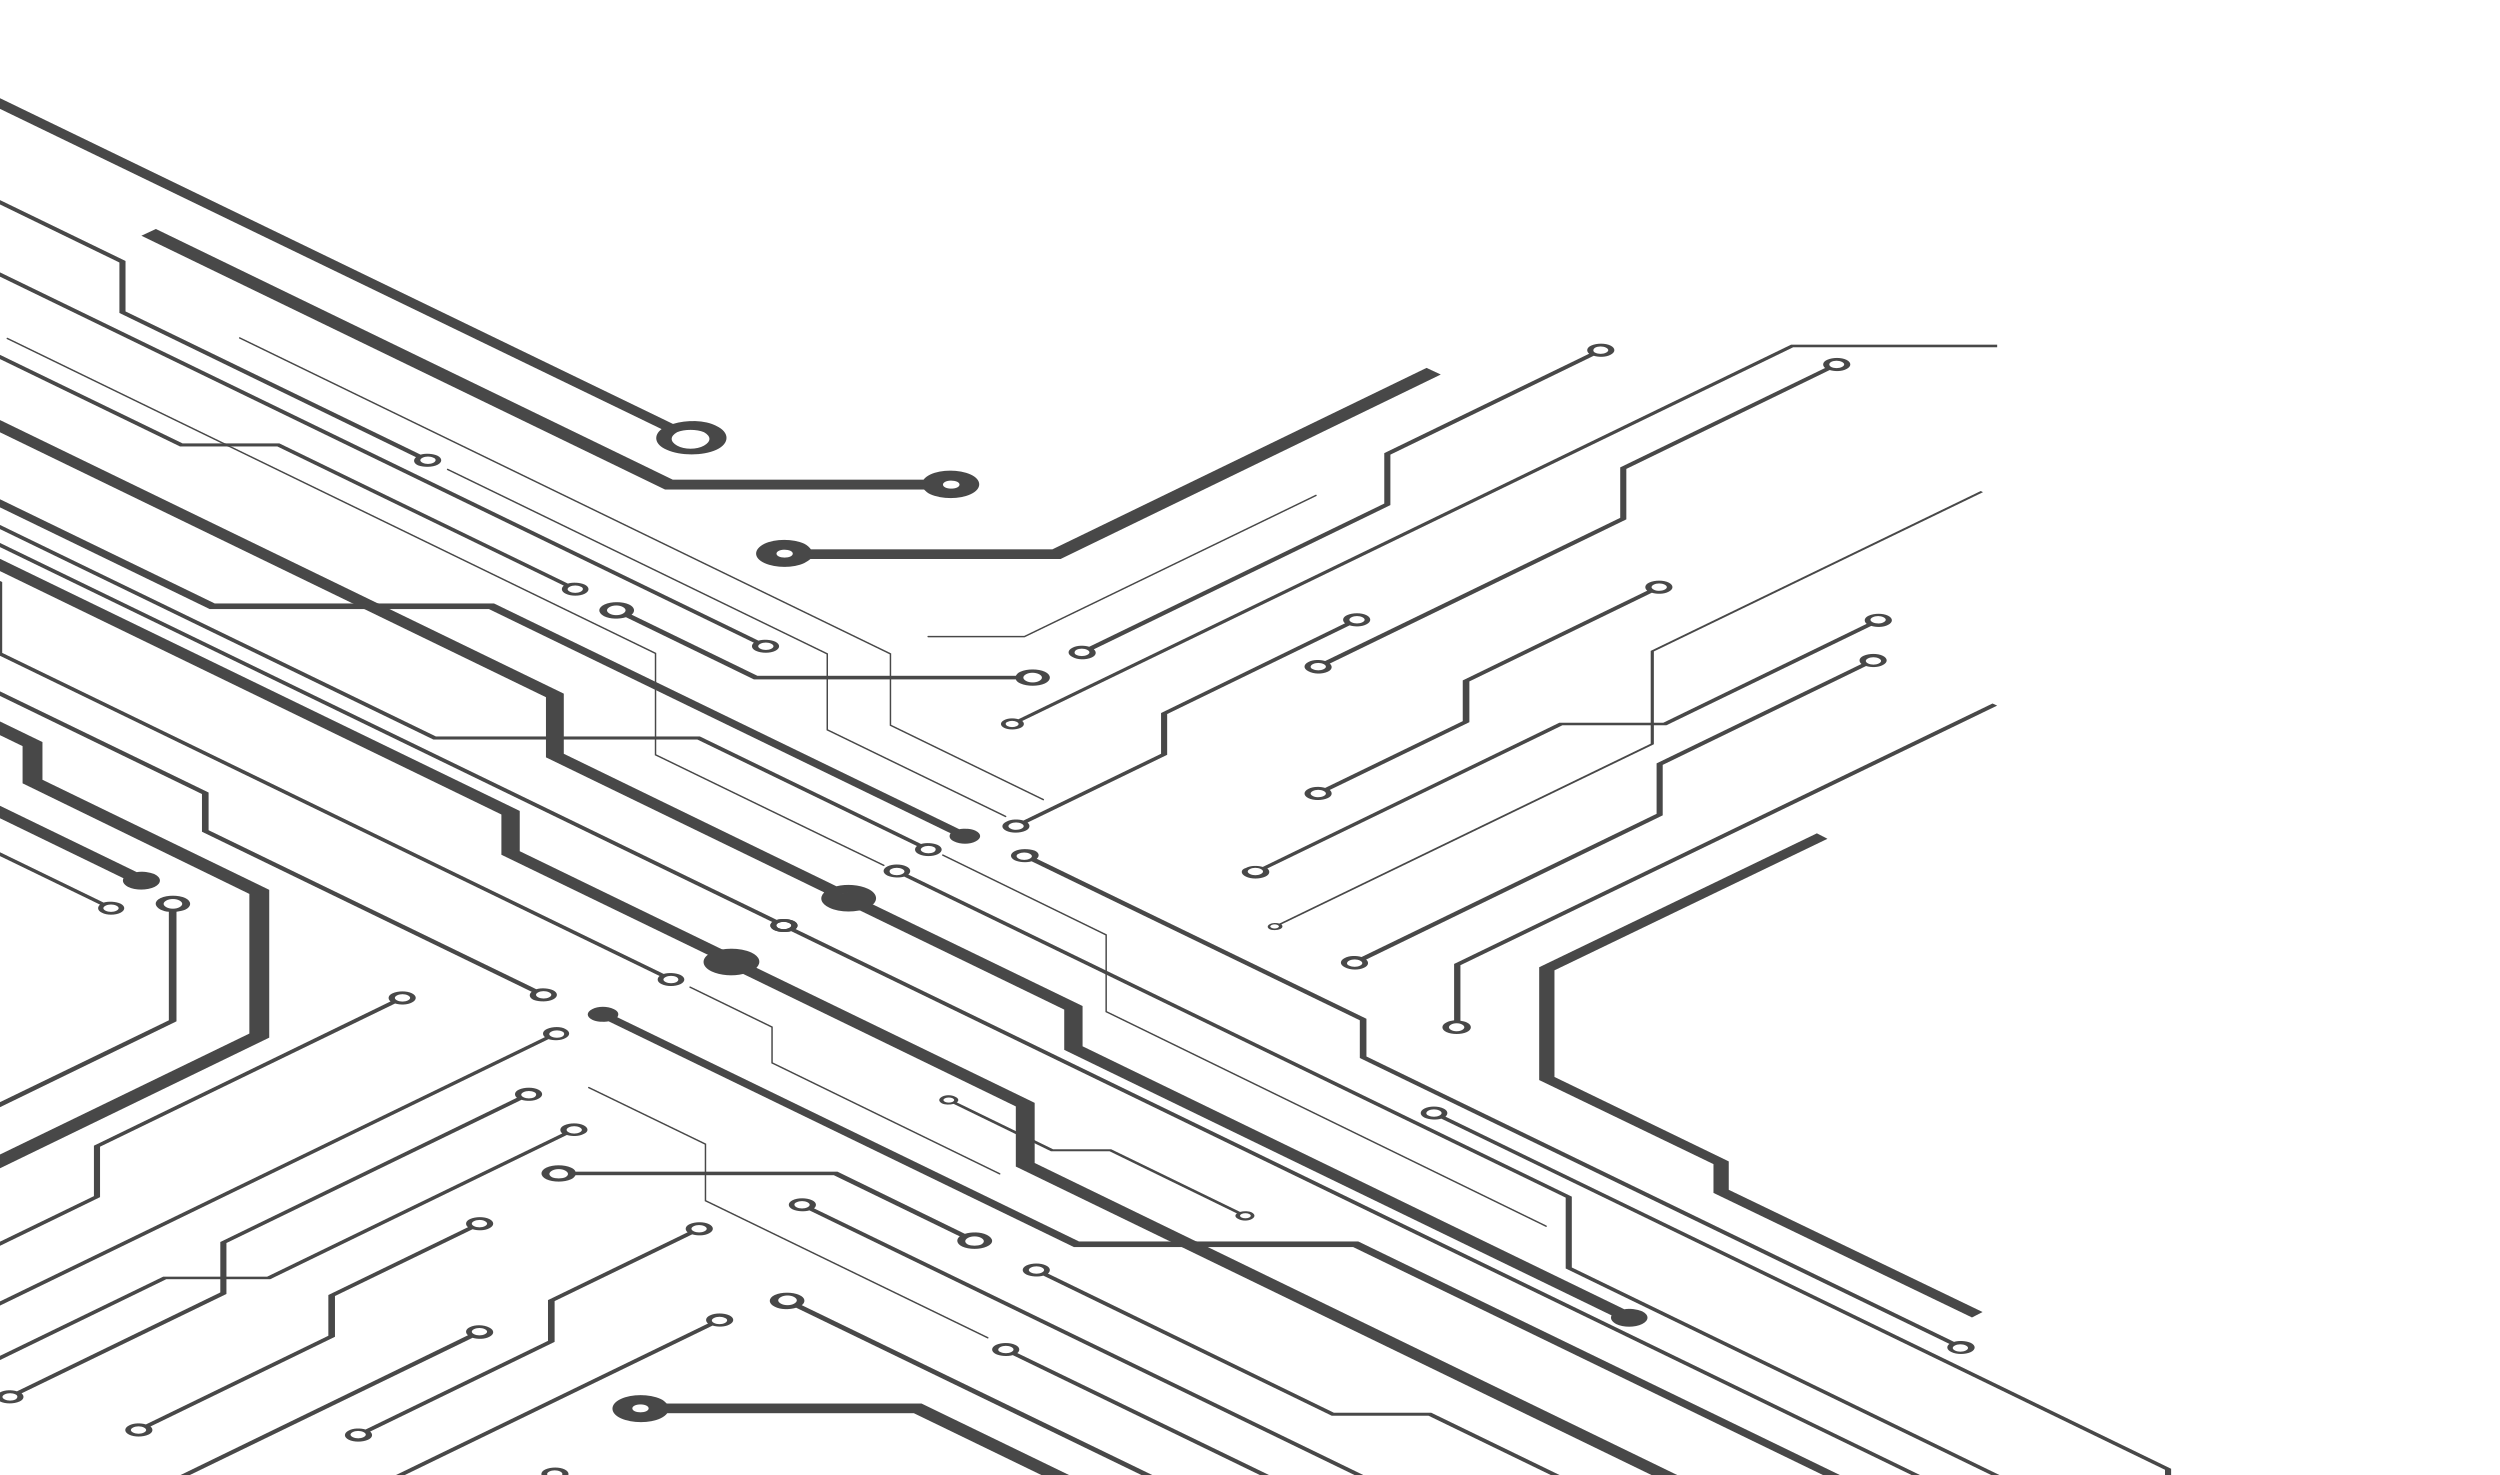 <svg width="1059" height="625" viewBox="0 0 1059 625" fill="none" xmlns="http://www.w3.org/2000/svg">
<path d="M615.957 432.207C614.707 432.386 613.635 432.564 612.742 433.099C610.421 434.168 610.421 436.129 612.742 437.198C615.064 438.267 618.994 438.267 621.315 437.198C623.637 436.129 623.637 434.168 621.315 433.099C620.601 432.742 619.708 432.564 618.636 432.386V408.859L846.001 298.891L844.036 298L615.957 408.325V432.207ZM619.351 433.99C620.601 434.703 620.601 435.594 619.351 436.307C618.101 437.02 615.957 437.02 614.707 436.307C613.457 435.594 613.457 434.703 614.707 433.99C615.957 433.277 618.101 433.277 619.351 433.99Z" fill="#484848"/>
<path d="M426.198 351.898C428.356 352.977 432.026 352.977 434.401 351.898C436.344 351.034 436.559 349.523 435.264 348.444L494.413 319.733V302.463L571.696 264.901C573.854 265.549 576.877 265.549 578.819 264.469C580.978 263.39 580.978 261.663 578.819 260.583C576.661 259.504 572.991 259.504 570.616 260.583C568.673 261.447 568.458 262.958 569.753 264.037L491.823 302.031V319.301L433.537 347.58C431.379 346.932 428.356 346.932 426.413 348.012C424.039 349.091 424.039 350.818 426.198 351.898ZM572.559 263.606C571.264 262.958 571.264 262.095 572.559 261.447C573.854 260.799 575.797 260.799 577.093 261.447C578.388 262.095 578.388 262.958 577.093 263.606C575.797 264.253 573.854 264.253 572.559 263.606ZM428.14 351.034C426.845 350.386 426.845 349.523 428.14 348.875C429.436 348.228 431.378 348.228 432.674 348.875C433.969 349.523 433.969 350.386 432.674 351.034C431.378 351.682 429.22 351.682 428.14 351.034Z" fill="#484848"/>
<path d="M554.211 338.082C556.37 339.161 560.039 339.161 562.414 338.082C564.357 337.218 564.573 335.707 563.277 334.628L622.427 305.917V288.647L699.709 251.085C701.868 251.733 704.89 251.733 706.833 250.653C708.991 249.574 708.991 247.847 706.833 246.768C704.674 245.688 701.004 245.688 698.63 246.768C696.687 247.631 696.471 249.142 697.766 250.222L619.62 288.215V305.485L561.335 333.764C559.176 333.117 556.154 333.117 554.211 334.196C552.052 335.275 552.052 337.002 554.211 338.082ZM700.572 249.79C699.277 249.142 699.277 248.279 700.572 247.631C701.868 246.983 703.811 246.983 705.106 247.631C706.401 248.279 706.401 249.142 705.106 249.79C703.811 250.437 701.652 250.437 700.572 249.79ZM556.154 337.218C554.858 336.571 554.858 335.707 556.154 335.059C557.449 334.412 559.392 334.412 560.687 335.059C561.982 335.707 561.982 336.571 560.687 337.218C559.392 337.866 557.233 337.866 556.154 337.218Z" fill="#484848"/>
<path d="M542.293 393.529C543.388 393.043 543.51 392.194 542.78 391.587L700.576 315.264V275.95L840.001 208.485L839.028 208L699.238 275.708V315.022L541.928 391.223C540.712 390.859 539.008 390.859 537.913 391.466C536.697 392.073 536.697 393.043 537.913 393.65C538.887 394.135 540.955 394.135 542.293 393.529ZM538.643 391.83C539.373 391.466 540.468 391.466 541.198 391.83C541.928 392.194 541.928 392.679 541.198 393.043C540.468 393.407 539.373 393.407 538.643 393.043C537.913 392.679 537.913 392.194 538.643 391.83Z" fill="#484848"/>
<path d="M432.293 308.318C433.934 307.59 434.116 306.316 433.022 305.406L759.614 147.092H846.001V146H758.703L431.382 304.678C429.56 304.132 427.008 304.132 425.368 305.042C423.545 305.952 423.545 307.408 425.368 308.318C427.19 309.227 430.289 309.227 432.293 308.318ZM426.826 305.77C427.919 305.224 429.56 305.224 430.653 305.77C431.747 306.316 431.747 307.044 430.653 307.59C429.56 308.136 427.919 308.136 426.826 307.59C425.732 307.044 425.732 306.134 426.826 305.77Z" fill="#484848"/>
<path d="M577.823 409.924C579.766 409.06 579.982 407.549 578.687 406.47L704.324 345.378V324.006L790.458 282.127C792.616 282.775 795.639 282.775 797.581 281.695C799.74 280.616 799.74 278.889 797.581 277.81C795.423 276.73 791.753 276.73 789.378 277.81C787.435 278.673 787.219 280.184 788.515 281.263L701.734 323.359V344.73L576.744 405.39C574.585 404.743 571.563 404.743 569.62 405.822C567.461 406.901 567.461 408.628 569.62 409.708C571.995 411.003 575.664 411.003 577.823 409.924ZM791.321 278.889C792.616 278.241 794.559 278.241 795.854 278.889C797.15 279.537 797.15 280.4 795.854 281.048C794.559 281.695 792.616 281.695 791.321 281.048C790.026 280.4 790.026 279.537 791.321 278.889ZM571.563 406.901C572.858 406.254 574.801 406.254 576.096 406.901C577.391 407.549 577.391 408.412 576.096 409.06C574.801 409.708 572.858 409.708 571.563 409.06C570.268 408.628 570.268 407.549 571.563 406.901Z" fill="#484848"/>
<path d="M562.414 284.545C564.357 283.682 564.573 282.171 563.277 281.091L688.915 219.999V198.628L775.049 156.749C777.207 157.396 780.229 157.396 782.172 156.317C784.331 155.237 784.331 153.51 782.172 152.431C780.014 151.352 776.344 151.352 773.969 152.431C772.026 153.295 771.81 154.806 773.106 155.885L686.325 197.98V219.352L561.335 280.012C559.176 279.364 556.154 279.364 554.211 280.444C552.052 281.523 552.052 283.25 554.211 284.329C556.585 285.625 560.039 285.624 562.414 284.545ZM775.696 153.295C776.991 152.647 778.934 152.647 780.229 153.295C781.525 153.942 781.525 154.806 780.229 155.453C778.934 156.101 776.991 156.101 775.696 155.453C774.617 154.806 774.617 153.942 775.696 153.295ZM556.154 281.307C557.449 280.659 559.392 280.659 560.687 281.307C561.982 281.955 561.982 282.818 560.687 283.466C559.392 284.113 557.449 284.113 556.154 283.466C554.858 283.034 554.858 281.955 556.154 281.307Z" fill="#484848"/>
<path d="M527.782 371.336C529.941 372.416 533.61 372.416 535.985 371.336C537.928 370.473 538.144 368.962 536.849 367.882L661.839 307.222H705.877L792.658 265.127C794.816 265.775 797.839 265.775 799.781 264.695C801.94 263.616 801.94 261.889 799.781 260.81C797.623 259.73 793.953 259.73 791.578 260.81C789.635 261.673 789.419 263.184 790.715 264.263L704.582 306.143H660.544L534.906 367.235C532.747 366.587 529.725 366.587 527.782 367.666C525.407 368.314 525.407 370.257 527.782 371.336ZM793.305 263.616C792.01 262.968 792.01 262.105 793.305 261.457C794.6 260.81 796.543 260.81 797.838 261.457C799.134 262.105 799.134 262.968 797.838 263.616C796.759 264.263 794.6 264.263 793.305 263.616ZM529.509 370.257C528.214 369.609 528.214 368.746 529.509 368.098C530.804 367.451 532.747 367.451 534.042 368.098C535.337 368.746 535.337 369.609 534.042 370.257C532.747 370.905 530.804 370.905 529.509 370.257Z" fill="#484848"/>
<path d="M300.344 518.552C298.185 517.472 294.515 517.472 292.14 518.552C290.198 519.415 289.982 520.926 291.277 522.006L232.128 550.717V567.987L154.845 605.548C152.687 604.901 149.664 604.901 147.722 605.98C145.563 607.059 145.563 608.786 147.722 609.866C149.88 610.945 153.55 610.945 155.925 609.866C157.868 609.002 158.083 607.491 156.788 606.412L234.934 568.418V551.148L293.22 522.869C295.378 523.517 298.401 523.517 300.344 522.437C302.502 521.358 302.502 519.631 300.344 518.552ZM153.982 606.628C155.277 607.275 155.277 608.139 153.982 608.786C152.687 609.434 150.744 609.434 149.449 608.786C148.153 608.139 148.153 607.275 149.449 606.628C150.744 605.98 152.687 605.98 153.982 606.628ZM298.401 519.415C299.696 520.063 299.696 520.926 298.401 521.574C297.105 522.222 295.163 522.222 293.867 521.574C292.572 520.926 292.572 520.063 293.867 519.415C295.163 518.768 297.105 518.768 298.401 519.415Z" fill="#484848"/>
<path d="M239.208 622.459C237.049 621.38 233.379 621.38 231.005 622.459C229.062 623.323 228.846 624.834 230.141 625.913L170.992 654.624V671.894L93.71 709.456C91.551 708.808 88.529 708.808 86.586 709.888C84.427 710.967 84.427 712.694 86.586 713.774C88.745 714.853 92.414 714.853 94.789 713.774C96.732 712.91 96.948 711.399 95.653 710.32L173.798 672.326V655.056L232.084 626.777C234.243 627.424 237.265 627.425 239.208 626.345C241.367 625.266 241.367 623.539 239.208 622.459ZM92.846 710.535C94.141 711.183 94.141 712.047 92.846 712.694C91.551 713.342 89.608 713.342 88.313 712.694C87.018 712.047 87.018 711.183 88.313 710.535C89.608 709.888 91.551 709.888 92.846 710.535ZM237.265 623.323C238.56 623.971 238.56 624.834 237.265 625.482C235.97 626.129 234.027 626.129 232.732 625.482C231.436 624.834 231.436 623.971 232.732 623.323C234.027 622.675 235.97 622.675 237.265 623.323Z" fill="#484848"/>
<path d="M207.303 516.393C205.145 515.313 201.475 515.313 199.1 516.393C197.157 517.256 196.942 518.767 198.237 519.847L139.088 548.558V565.827L61.805 603.389C59.647 602.742 56.624 602.742 54.681 603.821C52.523 604.9 52.523 606.627 54.681 607.707C56.84 608.786 60.51 608.786 62.885 607.707C64.828 606.843 65.043 605.332 63.748 604.253L141.894 566.259V548.989L200.18 520.71C202.338 521.358 205.361 521.358 207.303 520.278C209.462 519.199 209.462 517.472 207.303 516.393ZM60.942 604.684C62.237 605.332 62.237 606.196 60.942 606.843C59.647 607.491 57.704 607.491 56.408 606.843C55.113 606.196 55.113 605.332 56.408 604.684C57.704 604.037 59.647 604.037 60.942 604.684ZM205.361 517.256C206.656 517.904 206.656 518.767 205.361 519.415C204.065 520.062 202.122 520.062 200.827 519.415C199.532 518.767 199.532 517.904 200.827 517.256C202.122 516.608 204.281 516.608 205.361 517.256Z" fill="#484848"/>
<path d="M231.697 435.873C229.754 436.736 229.538 438.248 230.834 439.327L-49.153 575.111V645.269L-296.543 765.295L-294.816 766.158L-46.778 645.701V575.758L232.345 440.19C234.504 440.838 237.526 440.838 239.469 439.759C241.627 438.679 241.627 436.952 239.469 435.873C237.742 434.794 234.072 434.794 231.697 435.873ZM238.173 439.111C236.878 439.759 234.935 439.759 233.64 439.111C232.345 438.463 232.345 437.6 233.64 436.952C234.935 436.305 236.878 436.305 238.173 436.952C239.253 437.384 239.253 438.463 238.173 439.111Z" fill="#484848"/>
<path d="M300.777 557.194C298.834 558.057 298.618 559.568 299.913 560.648L-86.93 748.457H-189.254V749.752H-85.851L301.856 561.511C304.015 562.159 307.037 562.159 308.98 561.079C311.139 560 311.139 558.273 308.98 557.194C306.605 556.114 302.936 556.114 300.777 557.194ZM307.037 560.432C305.742 561.08 303.799 561.08 302.504 560.432C301.209 559.784 301.209 558.921 302.504 558.273C303.799 557.626 305.742 557.626 307.037 558.273C308.332 558.705 308.332 559.784 307.037 560.432Z" fill="#484848"/>
<path d="M166.288 420.762C164.346 421.625 164.13 423.136 165.425 424.216L39.787 485.308V506.679L-46.13 548.342C-48.289 547.695 -51.311 547.695 -53.254 548.774C-55.413 549.853 -55.413 551.58 -53.254 552.66C-51.095 553.739 -47.425 553.739 -45.051 552.66C-43.108 551.796 -42.892 550.285 -44.187 549.206L42.378 507.111V485.739L167.368 425.079C169.526 425.727 172.549 425.727 174.492 424.647C176.65 423.568 176.65 421.841 174.492 420.762C172.333 419.682 168.663 419.682 166.288 420.762ZM-46.994 551.796C-48.289 552.444 -50.232 552.444 -51.527 551.796C-52.822 551.149 -52.822 550.285 -51.527 549.638C-50.232 548.99 -48.289 548.99 -46.994 549.638C-45.698 550.285 -45.698 551.365 -46.994 551.796ZM172.765 423.784C171.469 424.431 169.526 424.431 168.231 423.784C166.936 423.136 166.936 422.273 168.231 421.625C169.526 420.978 171.469 420.978 172.765 421.625C174.06 422.273 174.06 423.136 172.765 423.784Z" fill="#484848"/>
<path d="M199.1 562.158C197.157 563.021 196.941 564.533 198.237 565.612L72.599 626.704V648.075L-13.534 689.955C-15.693 689.307 -18.715 689.307 -20.658 690.386C-22.817 691.466 -22.817 693.193 -20.658 694.272C-18.5 695.351 -14.83 695.351 -12.455 694.272C-10.512 693.408 -10.296 691.897 -11.592 690.818L75.189 648.723V627.351L200.179 566.691C202.338 567.339 205.36 567.339 207.303 566.259C209.462 565.18 209.462 563.453 207.303 562.374C204.929 561.079 201.259 561.079 199.1 562.158ZM-14.398 693.193C-15.693 693.84 -17.636 693.84 -18.931 693.193C-20.227 692.545 -20.227 691.681 -18.931 691.034C-17.636 690.386 -15.693 690.386 -14.398 691.034C-13.103 691.681 -13.103 692.545 -14.398 693.193ZM205.36 565.18C204.065 565.828 202.122 565.828 200.827 565.18C199.532 564.532 199.532 563.669 200.827 563.021C202.122 562.374 204.065 562.374 205.36 563.021C206.656 563.669 206.656 564.532 205.36 565.18Z" fill="#484848"/>
<path d="M247.24 476.673C245.081 475.593 241.411 475.593 239.036 476.673C237.094 477.536 236.878 479.047 238.173 480.127L113.183 540.787H69.145L-17.636 582.882C-19.795 582.235 -22.817 582.234 -24.76 583.314C-26.919 584.393 -26.919 586.12 -24.76 587.2C-22.601 588.279 -18.931 588.279 -16.557 587.2C-14.614 586.336 -14.398 584.825 -15.693 583.746L70.44 541.866H114.478L240.116 480.774C242.275 481.422 245.297 481.422 247.24 480.343C249.398 479.479 249.398 477.752 247.24 476.673ZM-18.5 584.177C-17.204 584.825 -17.204 585.689 -18.5 586.336C-19.795 586.984 -21.738 586.984 -23.033 586.336C-24.328 585.689 -24.328 584.825 -23.033 584.177C-21.738 583.53 -19.579 583.53 -18.5 584.177ZM245.513 477.536C246.808 478.184 246.808 479.047 245.513 479.695C244.217 480.343 242.275 480.343 240.979 479.695C239.684 479.047 239.684 478.184 240.979 477.536C242.275 476.889 244.217 476.889 245.513 477.536Z" fill="#484848"/>
<path d="M521.831 641.166L339.635 552.874C341.362 551.579 341.146 549.636 338.556 548.556C335.749 547.261 331 547.261 328.194 548.556C325.387 549.852 325.387 552.226 328.194 553.521C330.568 554.817 334.454 554.817 337.26 553.953L519.457 642.245L521.831 641.166ZM330.784 552.226C329.273 551.363 329.273 550.283 330.784 549.42C332.295 548.556 334.886 548.556 336.397 549.42C337.908 550.283 337.908 551.363 336.397 552.226C334.886 553.09 332.295 553.09 330.784 552.226Z" fill="#484848"/>
<path d="M417.997 523.084C415.406 521.789 411.52 521.789 408.714 522.652L354.746 496.316H243.787C243.572 495.668 242.924 495.02 241.845 494.589C239.038 493.293 234.289 493.293 231.483 494.589C228.676 495.884 228.676 498.258 231.483 499.554C234.289 500.849 239.038 500.849 241.845 499.554C242.924 499.122 243.356 498.474 243.787 497.827H353.235L406.555 523.731C404.828 525.027 405.26 526.969 407.635 528.049C410.441 529.344 415.19 529.344 417.997 528.049C421.019 526.754 421.019 524.595 417.997 523.084ZM233.857 498.69C232.346 497.827 232.346 496.747 233.857 495.884C235.368 495.02 237.959 495.02 239.47 495.884C240.981 496.747 240.981 497.827 239.47 498.69C237.959 499.338 235.368 499.338 233.857 498.69ZM410.009 527.185C408.498 526.322 408.498 525.242 410.009 524.379C411.52 523.516 414.111 523.516 415.622 524.379C417.133 525.242 417.133 526.322 415.622 527.185C414.111 527.833 411.52 527.833 410.009 527.185Z" fill="#484848"/>
<path d="M366.618 378.881C368.561 379.961 369.208 381.256 368.561 382.551L458.58 426.157V443.211L688.052 554.602C690.643 554.17 693.449 554.602 695.608 555.465C698.63 556.976 698.63 559.351 695.608 560.862C692.585 562.373 687.62 562.373 684.598 560.862C682.655 559.783 682.008 558.487 682.655 557.192L450.808 444.723V427.669L363.164 385.142C360.574 385.573 357.767 385.142 355.608 384.278C352.586 382.767 352.586 380.392 355.608 378.881C358.847 377.37 363.596 377.37 366.618 378.881Z" fill="#484848"/>
<path d="M301.424 403.491C296.891 405.649 296.891 409.319 301.424 411.478C305.094 413.205 310.491 413.637 314.809 412.557L430.3 468.684V494.157L928.534 735.934L933.931 733.344L438.288 492.646V467.173L320.421 409.967C322.58 407.808 321.932 405.218 318.262 403.491C313.513 401.332 306.174 401.332 301.424 403.491ZM307.037 406.081C308.548 405.218 311.139 405.218 312.866 406.081C314.377 406.945 314.377 408.024 312.866 408.887C311.355 409.751 308.764 409.751 307.037 408.887C305.31 408.24 305.31 406.945 307.037 406.081Z" fill="#484848"/>
<path d="M259.977 427.453C261.92 428.316 262.352 429.612 261.488 430.907L457.069 525.891H575.367L891.405 679.16L887.735 680.887L573.208 528.265H454.91L257.819 432.634C255.444 433.066 252.638 432.85 250.911 431.986C248.32 430.691 248.32 428.748 250.911 427.453C253.285 426.158 257.387 426.158 259.977 427.453Z" fill="#484848"/>
<path d="M390.364 594.538H282.428C281.78 593.891 280.917 593.027 279.837 592.596C275.088 590.437 267.533 590.437 262.999 592.596C258.25 594.754 258.25 598.64 262.999 600.799C267.749 602.957 275.304 602.957 279.837 600.799C281.133 600.151 281.996 599.504 282.644 598.64H387.126L602.567 703.122L608.611 700.316L390.364 594.538ZM268.828 597.777C267.533 597.129 267.533 596.05 268.828 595.402C270.123 594.754 272.498 594.754 273.793 595.402C275.088 596.05 275.088 597.129 273.793 597.777C272.498 598.424 270.123 598.424 268.828 597.777Z" fill="#484848"/>
<path d="M423.475 497.241L327.039 450.234V435.073L292.315 418.159" stroke="#484848" stroke-width="0.622" stroke-miterlimit="10" stroke-linecap="round"/>
<path d="M654.934 519.422L468.568 428.531V396.024C445.554 384.703 422.379 373.544 399.365 362.223" stroke="#484848" stroke-width="0.622" stroke-miterlimit="10" stroke-linecap="round"/>
<path d="M418.429 566.69L298.835 508.621V484.659C282.429 476.671 265.807 468.684 249.4 460.697" stroke="#484848" stroke-width="0.622" stroke-miterlimit="10" stroke-linecap="round"/>
<path d="M603.432 469.548C601.273 470.627 601.273 472.354 603.432 473.433C605.374 474.297 608.397 474.513 610.555 473.865L917.094 622.601V670.093H919.685V622.17L612.282 473.002C613.578 471.922 613.362 470.411 611.419 469.548C609.26 468.468 605.59 468.468 603.432 469.548ZM605.158 470.411C606.454 469.764 608.397 469.764 609.692 470.411C610.987 471.059 610.987 471.922 609.692 472.57C608.397 473.218 606.454 473.218 605.158 472.57C603.863 472.138 603.863 471.059 605.158 470.411Z" fill="#484848"/>
<path d="M327.976 390.106C325.818 391.186 325.818 392.913 327.976 393.992C329.919 394.856 332.942 395.071 335.1 394.424L993.727 714.131L995.454 713.268L337.043 393.56C338.338 392.481 338.123 390.97 336.18 390.106C333.805 389.027 330.135 389.027 327.976 390.106ZM329.703 390.97C330.999 390.322 332.942 390.322 334.237 390.97C335.532 391.617 335.532 392.481 334.237 393.129C332.942 393.776 330.999 393.776 329.703 393.129C328.624 392.481 328.624 391.402 329.703 390.97Z" fill="#484848"/>
<path d="M375.901 367.008C373.743 368.088 373.743 369.815 375.901 370.894C377.844 371.757 380.866 371.973 383.025 371.326L663.228 507.325V537.332L900.256 652.392L901.983 651.528L665.818 536.9V506.894L384.752 370.462C386.047 369.383 385.831 367.872 383.889 367.008C381.73 365.929 378.06 365.929 375.901 367.008ZM377.628 368.088C378.923 367.44 380.866 367.44 382.162 368.088C383.457 368.735 383.457 369.599 382.162 370.246C380.866 370.894 378.923 370.894 377.628 370.246C376.549 369.599 376.549 368.519 377.628 368.088Z" fill="#484848"/>
<path d="M399 464.583C397.488 465.446 397.488 466.526 399 467.389C400.295 468.037 402.453 468.037 403.965 467.605L445.196 487.681H470.022L523.99 514.018C522.91 514.665 523.126 515.744 524.637 516.392C526.148 517.256 528.739 517.256 530.25 516.392C531.761 515.529 531.761 514.449 530.25 513.586C528.955 512.938 526.796 512.938 525.285 513.37L470.669 486.818H446.06L405.26 466.957C406.339 466.31 406.123 465.23 404.612 464.583C403.101 463.719 400.511 463.719 399 464.583ZM525.933 514.233C526.796 513.802 528.307 513.802 529.171 514.233C530.034 514.665 530.034 515.313 529.171 515.744C528.307 516.176 526.796 516.176 525.933 515.744C525.069 515.313 525.069 514.665 525.933 514.233ZM400.295 465.23C401.158 464.799 402.669 464.799 403.533 465.23C404.396 465.662 404.396 466.31 403.533 466.741C402.669 467.173 401.158 467.173 400.295 466.741C399.431 466.31 399.431 465.662 400.295 465.23Z" fill="#484848"/>
<path d="M335.75 508.405C333.591 509.484 333.591 511.211 335.75 512.29C337.693 513.154 340.715 513.37 342.874 512.722L730.581 700.963H833.984V699.668H731.66L344.817 511.859C346.112 510.779 345.896 509.268 343.953 508.405C341.579 507.325 337.909 507.325 335.75 508.405ZM337.477 509.268C338.772 508.621 340.715 508.621 342.01 509.268C343.305 509.916 343.305 510.779 342.01 511.427C340.715 512.075 338.772 512.075 337.477 511.427C336.182 510.779 336.182 509.7 337.477 509.268Z" fill="#484848"/>
<path d="M421.882 569.713C419.723 570.792 419.723 572.519 421.882 573.599C423.825 574.462 426.847 574.678 429.006 574.03L553.996 634.691V656.062L640.777 698.157C639.481 699.236 639.697 700.748 641.64 701.611C643.799 702.69 647.469 702.69 649.843 701.611C652.002 700.532 652.002 698.805 649.843 697.725C647.9 696.862 644.878 696.646 642.719 697.294L556.586 655.414V634.043L430.948 573.167C432.244 572.087 432.028 570.576 430.085 569.713C427.926 568.633 424.256 568.633 421.882 569.713ZM643.583 698.805C644.878 698.157 646.821 698.157 648.116 698.805C649.411 699.452 649.411 700.316 648.116 700.963C646.821 701.611 644.878 701.611 643.583 700.963C642.288 700.316 642.288 699.236 643.583 698.805ZM423.825 570.576C425.12 569.929 427.063 569.929 428.358 570.576C429.653 571.224 429.653 572.087 428.358 572.735C427.063 573.383 425.12 573.383 423.825 572.735C422.529 572.303 422.529 571.224 423.825 570.576Z" fill="#484848"/>
<path d="M219.826 461.56C217.883 462.424 217.667 463.935 218.962 465.014L93.324 526.106V547.477L7.191 589.357C5.032 588.709 2.01 588.709 0.067 589.788C-2.091 590.868 -2.091 592.595 0.067 593.674C2.226 594.753 5.896 594.753 8.27 593.674C10.213 592.811 10.429 591.299 9.134 590.22L95.915 548.125V526.538L220.905 465.877C223.064 466.525 226.086 466.525 228.029 465.446C230.187 464.366 230.187 462.639 228.029 461.56C225.87 460.481 222.2 460.481 219.826 461.56ZM6.543 592.811C5.248 593.458 3.305 593.458 2.01 592.811C0.715 592.163 0.715 591.299 2.01 590.652C3.305 590.004 5.248 590.004 6.543 590.652C7.623 591.084 7.623 592.163 6.543 592.811ZM226.302 464.798C225.007 465.446 223.064 465.446 221.768 464.798C220.473 464.15 220.473 463.287 221.768 462.639C223.064 461.992 225.007 461.992 226.302 462.639C227.381 463.071 227.381 464.15 226.302 464.798Z" fill="#484848"/>
<path d="M434.834 536.036C432.675 537.115 432.675 538.842 434.834 539.922C436.777 540.785 439.799 541.001 441.958 540.354L564.142 599.718H605.157L959.404 771.553L961.131 770.69L606.237 598.423H565.005L443.901 539.49C445.196 538.411 444.98 536.9 443.037 536.036C440.878 534.957 437.208 534.957 434.834 536.036ZM436.777 536.9C438.072 536.252 440.015 536.252 441.31 536.9C442.605 537.547 442.605 538.411 441.31 539.058C440.015 539.706 438.072 539.706 436.777 539.058C435.482 538.411 435.482 537.547 436.777 536.9Z" fill="#484848"/>
<path d="M429.87 360.532C427.711 361.611 427.711 363.338 429.87 364.418C431.813 365.281 434.835 365.497 436.994 364.85L576.016 432.202V448.176L825.78 569.281C824.269 570.36 824.701 571.871 826.644 572.735C828.803 573.814 832.472 573.814 834.847 572.735C837.006 571.655 837.006 569.929 834.847 568.849C832.904 567.986 829.882 567.77 827.723 568.417L578.822 447.529V431.554L439.153 363.77C440.448 362.691 440.232 361.18 438.289 360.316C435.699 359.453 432.029 359.453 429.87 360.532ZM828.155 569.929C829.45 569.281 831.393 569.281 832.688 569.929C833.983 570.576 833.983 571.44 832.688 572.087C831.393 572.735 829.45 572.735 828.155 572.087C826.86 571.44 826.86 570.576 828.155 569.929ZM431.597 361.611C432.892 360.964 434.835 360.964 436.13 361.611C437.426 362.259 437.426 363.123 436.13 363.77C434.835 364.418 432.892 364.418 431.597 363.77C430.302 363.123 430.302 362.043 431.597 361.611Z" fill="#484848"/>
<path d="M835.33 558.079L725.83 505.326L725.83 493.126L652 457.518L652 409.71L769.63 353L774.11 355.308L658.471 411.029L658.471 456.199L732.3 491.972L732.3 504.007L839.81 555.771L835.33 558.079Z" fill="#484848"/>
<path d="M-89.591 2.758L280.249 181.765C276.744 184.391 277.182 188.33 282.44 190.518C288.137 193.144 297.777 193.144 303.474 190.518C309.171 187.892 309.171 183.078 303.474 180.452C298.654 177.826 290.766 177.826 285.07 179.576L-84.771 0.57L-89.591 2.758ZM298.216 183.078C301.283 184.828 301.283 187.017 298.216 188.767C295.148 190.518 289.89 190.518 286.822 188.767C283.755 187.017 283.755 184.828 286.822 183.078C289.89 181.765 295.148 181.765 298.216 183.078Z" fill="#484848"/>
<path d="M255.876 261.017C258.466 262.312 262.352 262.312 265.158 261.448L319.342 287.785H430.301C430.517 288.432 431.164 289.08 432.244 289.512C435.05 290.807 439.799 290.807 442.606 289.512C445.412 288.217 445.412 285.842 442.606 284.547C439.799 283.251 435.05 283.251 432.244 284.547C431.164 284.978 430.733 285.626 430.301 286.274H320.854L267.533 260.369C269.26 259.074 268.828 257.131 266.454 256.052C263.647 254.756 258.898 254.756 256.092 256.052C253.285 257.347 253.07 259.505 255.876 261.017ZM440.231 285.626C441.742 286.49 441.742 287.569 440.231 288.432C438.72 289.296 436.13 289.296 434.618 288.432C433.107 287.569 433.107 286.49 434.618 285.626C436.13 284.763 438.504 284.763 440.231 285.626ZM263.863 257.131C265.374 257.994 265.374 259.074 263.863 259.937C262.352 260.801 259.762 260.801 258.251 259.937C256.739 259.074 256.739 257.994 258.251 257.131C259.762 256.267 262.352 256.267 263.863 257.131Z" fill="#484848"/>
<path d="M54.248 375.695C52.306 374.616 51.658 373.321 52.306 372.026L-90.386 302.73H-243.008L-262.221 293.448L-256.824 290.857L-239.77 299.061H-87.148L57.918 369.435C60.509 369.003 63.315 369.435 65.474 370.299C68.496 371.81 68.496 374.184 65.474 375.695C62.236 377.206 57.271 377.206 54.248 375.695Z" fill="#484848"/>
<path d="M304.352 409.356C302.409 408.277 301.762 406.982 302.409 405.686L212.39 362.08V345.026L-17.082 233.636C-19.673 234.068 -22.479 233.636 -24.638 232.772C-27.66 231.261 -27.66 228.887 -24.638 227.376C-21.615 225.864 -16.65 225.864 -13.628 227.376C-11.685 228.455 -11.038 229.75 -11.685 231.045L220.162 343.515V360.569L307.806 403.096C310.397 402.664 313.203 403.096 315.362 403.959C318.384 405.47 318.384 407.845 315.362 409.356C312.339 410.867 307.374 410.867 304.352 409.356Z" fill="#484848"/>
<path d="M367.698 384.496C372.231 382.337 372.231 378.667 367.698 376.509C364.028 374.782 358.631 374.35 354.314 375.429L238.822 319.302V293.83L-259.412 52.052L-264.809 54.643L231.267 295.341V320.814L349.133 378.02C346.974 380.179 347.622 382.769 351.292 384.496C355.609 386.655 363.165 386.655 367.698 384.496ZM362.301 381.69C360.79 382.553 358.2 382.553 356.473 381.69C354.961 380.826 354.961 379.747 356.473 378.883C357.984 378.02 360.574 378.02 362.301 378.883C363.812 379.747 363.812 381.042 362.301 381.69Z" fill="#484848"/>
<path d="M404.18 356.432C402.237 355.568 401.806 354.273 402.669 352.978L207.089 257.994H88.79L-227.247 104.725L-223.577 102.998L90.949 255.619H209.247L406.339 351.251C408.714 350.819 411.52 351.035 413.247 351.899C415.837 353.194 415.837 355.137 413.247 356.432C410.872 357.727 406.771 357.727 404.18 356.432Z" fill="#484848"/>
<path d="M-124.492 245.257L17.984 314.337V330.311L114.047 376.94V439.543L-39.006 513.803L-44.835 510.781L105.628 437.816V378.667L9.565 331.822V316.064L-130.32 248.28L-124.492 245.257Z" fill="#484848"/>
<path d="M281.717 207.369H391.428C392.086 208.028 392.964 208.905 394.061 209.344C398.888 211.538 406.568 211.538 411.176 209.344C416.003 207.15 416.003 203.2 411.176 201.006C406.348 198.812 398.669 198.812 394.061 201.006C392.744 201.664 391.867 202.323 391.208 203.2H285.008L66.025 97L59.881 99.853L281.717 207.369ZM405.471 204.078C406.787 204.736 406.787 205.833 405.471 206.492C404.154 207.15 401.741 207.15 400.424 206.492C399.108 205.833 399.108 204.736 400.424 204.078C401.741 203.42 403.935 203.42 405.471 204.078Z" fill="#484848"/>
<path d="M3.089 143.366L277.679 276.775V319.734C309.844 335.276 342.009 351.035 374.39 366.578" stroke="#484848" stroke-width="0.622" stroke-miterlimit="10" stroke-linecap="round"/>
<path d="M323.845 238.519C328.594 240.678 336.15 240.678 340.683 238.519C341.763 237.871 342.626 237.44 343.274 236.792H449.267L610.308 158.646L604.264 155.84L445.813 232.69H343.49C342.842 231.827 341.978 230.964 340.683 230.316C335.934 228.157 328.378 228.157 323.845 230.316C319.096 232.69 319.096 236.36 323.845 238.519ZM334.855 233.338C336.15 233.986 336.15 235.065 334.855 235.713C333.559 236.36 331.185 236.36 329.89 235.713C328.594 235.065 328.594 233.986 329.89 233.338C331.185 232.69 333.344 232.69 334.855 233.338Z" fill="#484848"/>
<path d="M101.526 143.149L377.196 276.99V307.213L441.957 338.73" stroke="#484848" stroke-width="0.622" stroke-miterlimit="10" stroke-linecap="round"/>
<path d="M393.171 269.651H433.971L557.45 209.854" stroke="#484848" stroke-width="0.622" stroke-miterlimit="10" stroke-linecap="round" stroke-linejoin="round"/>
<path d="M189.604 198.845L350.429 276.991V309.156L425.984 345.854" stroke="#484848" stroke-width="0.622" stroke-miterlimit="10" stroke-linecap="round"/>
<path d="M336.18 393.994C338.339 392.915 338.339 391.188 336.18 390.108C334.237 389.245 331.215 389.029 329.056 389.677L-329.787 69.969L-331.514 70.833L327.114 390.54C325.818 391.619 326.034 393.131 327.977 393.994C330.136 395.073 333.806 395.073 336.18 393.994ZM334.237 393.131C332.942 393.778 330.999 393.778 329.704 393.131C328.409 392.483 328.409 391.619 329.704 390.972C330.999 390.324 332.942 390.324 334.237 390.972C335.533 391.404 335.533 392.483 334.237 393.131Z" fill="#484848"/>
<path d="M51.013 386.654C53.171 385.574 53.171 383.847 51.013 382.768C49.07 381.904 46.047 381.689 43.889 382.336L-235.234 246.768V176.825L-483.272 56.584L-484.999 57.448L-237.609 177.473V247.416L42.378 383.2C41.083 384.279 41.298 385.79 43.241 386.654C45.184 387.733 48.854 387.733 51.013 386.654ZM49.286 385.79C47.99 386.438 46.047 386.438 44.752 385.79C43.457 385.143 43.457 384.279 44.752 383.631C46.047 382.984 47.99 382.984 49.286 383.631C50.581 384.279 50.581 385.143 49.286 385.79Z" fill="#484848"/>
<path d="M288.257 416.876C290.416 415.797 290.416 414.07 288.257 412.991C286.314 412.127 283.292 411.911 281.133 412.559L0.931 276.559V246.553L-236.097 131.493L-237.824 132.356L-1.66 246.985V276.991L279.406 413.422C278.111 414.502 278.327 416.013 280.27 416.876C282.429 417.956 285.883 417.956 288.257 416.876ZM286.53 416.013C285.235 416.66 283.292 416.66 281.997 416.013C280.702 415.365 280.702 414.502 281.997 413.854C283.292 413.206 285.235 413.206 286.53 413.854C287.61 414.502 287.61 415.365 286.53 416.013Z" fill="#484848"/>
<path d="M397.272 361.828C399.431 360.749 399.431 359.022 397.272 357.943C395.329 357.079 392.307 356.863 390.148 357.511L296.46 311.962H184.638L-217.101 117.029L-218.828 117.892L183.558 313.257H295.38L388.421 358.374C387.126 359.454 387.342 360.965 389.285 361.828C391.444 362.908 395.114 362.908 397.272 361.828ZM395.545 360.965C394.25 361.612 392.307 361.612 391.012 360.965C389.717 360.317 389.717 359.454 391.012 358.806C392.307 358.158 394.25 358.158 395.545 358.806C396.625 359.238 396.625 360.317 395.545 360.965Z" fill="#484848"/>
<path d="M328.409 275.696C330.567 274.616 330.567 272.889 328.409 271.81C326.466 270.946 323.444 270.73 321.285 271.378L-66.422 83.137H-169.825V84.432H-67.502L319.342 272.242C318.047 273.321 318.263 274.832 320.206 275.696C322.58 276.775 326.25 276.775 328.409 275.696ZM326.682 274.832C325.387 275.48 323.444 275.48 322.148 274.832C320.853 274.184 320.853 273.321 322.148 272.673C323.444 272.026 325.387 272.026 326.682 272.673C327.977 273.321 327.977 274.184 326.682 274.832Z" fill="#484848"/>
<path d="M185.286 196.903C187.444 195.824 187.444 194.097 185.286 193.017C183.343 192.154 180.32 191.938 178.162 192.586L53.172 131.925V110.554L-33.609 68.459C-32.314 67.379 -32.53 65.868 -34.473 65.005C-36.632 63.925 -40.301 63.925 -42.676 65.005C-44.835 66.084 -44.835 67.811 -42.676 68.891C-40.733 69.754 -37.711 69.97 -35.552 69.322L50.581 111.202V132.573L176.219 193.665C174.924 194.744 175.14 196.255 177.082 197.119C179.457 197.982 183.127 197.982 185.286 196.903ZM-36.2 68.027C-37.495 68.675 -39.438 68.675 -40.733 68.027C-42.028 67.379 -42.028 66.516 -40.733 65.868C-39.438 65.221 -37.495 65.221 -36.2 65.868C-34.904 66.3 -34.904 67.379 -36.2 68.027ZM183.559 196.039C182.263 196.687 180.32 196.687 179.025 196.039C177.73 195.392 177.73 194.528 179.025 193.881C180.32 193.233 182.263 193.233 183.559 193.881C184.854 194.312 184.854 195.392 183.559 196.039Z" fill="#484848"/>
<path d="M462.467 278.501C464.41 277.638 464.625 276.127 463.33 275.047L588.968 213.955V192.584L675.101 150.705C677.26 151.352 680.282 151.352 682.225 150.273C684.384 149.194 684.384 147.467 682.225 146.387C680.066 145.308 676.396 145.308 674.022 146.387C672.079 147.251 671.863 148.762 673.158 149.841L586.378 191.936V213.308L461.387 273.968C459.229 273.32 456.206 273.32 454.264 274.4C452.105 275.479 452.105 277.206 454.264 278.285C456.422 279.581 460.092 279.581 462.467 278.501ZM675.749 147.251C677.044 146.603 678.987 146.603 680.282 147.251C681.577 147.898 681.577 148.762 680.282 149.409C678.987 150.057 677.044 150.057 675.749 149.409C674.67 148.978 674.67 147.898 675.749 147.251ZM455.991 275.263C457.286 274.616 459.229 274.616 460.524 275.263C461.819 275.911 461.819 276.774 460.524 277.422C459.229 278.069 457.286 278.069 455.991 277.422C454.911 276.99 454.911 275.911 455.991 275.263Z" fill="#484848"/>
<path d="M247.672 251.518C249.831 250.439 249.831 248.712 247.672 247.632C245.729 246.769 242.707 246.553 240.549 247.201L118.365 187.836H77.349L-276.898 16.001L-278.625 16.864L76.269 189.131H117.501L238.822 248.064C237.526 249.143 237.742 250.654 239.685 251.518C241.844 252.597 245.514 252.597 247.672 251.518ZM245.945 250.654C244.65 251.302 242.707 251.302 241.412 250.654C240.117 250.007 240.117 249.143 241.412 248.496C242.707 247.848 244.65 247.848 245.945 248.496C247.241 248.927 247.241 250.007 245.945 250.654Z" fill="#484848"/>
<path d="M234.288 423.352C236.447 422.273 236.447 420.546 234.288 419.466C232.345 418.603 229.323 418.387 227.165 419.035L88.359 351.682V335.708L-161.406 214.603C-159.895 213.524 -160.327 212.013 -162.27 211.149C-164.428 210.07 -168.098 210.07 -170.473 211.149C-172.631 212.229 -172.631 213.956 -170.473 215.035C-168.53 215.899 -165.508 216.114 -163.349 215.467L85.552 336.355V352.33L225.222 420.114C223.926 421.193 224.142 422.704 226.085 423.568C228.46 424.431 232.13 424.432 234.288 423.352ZM-163.997 214.172C-165.292 214.819 -167.235 214.819 -168.53 214.172C-169.825 213.524 -169.825 212.66 -168.53 212.013C-167.235 211.365 -165.292 211.365 -163.997 212.013C-162.701 212.445 -162.701 213.524 -163.997 214.172ZM232.561 422.489C231.266 423.136 229.323 423.136 228.028 422.489C226.733 421.841 226.733 420.977 228.028 420.33C229.323 419.682 231.266 419.682 232.561 420.33C233.857 420.977 233.857 421.841 232.561 422.489Z" fill="#484848"/>
<path d="M68.067 385.359C69.146 385.791 70.226 386.223 71.521 386.223V432.204L-47.425 489.842L-45.05 490.921L74.759 432.635V386.223C76.054 386.007 77.35 385.791 78.429 385.359C81.235 384.064 81.235 381.69 78.429 380.394C75.623 379.099 70.873 379.099 68.067 380.394C65.261 381.69 65.261 383.848 68.067 385.359ZM76.054 381.474C77.565 382.337 77.565 383.417 76.054 384.28C74.543 385.143 71.953 385.143 70.442 384.28C68.93 383.417 68.93 382.337 70.442 381.474C71.953 380.61 74.543 380.61 76.054 381.474Z" fill="#484848"/>
</svg>
